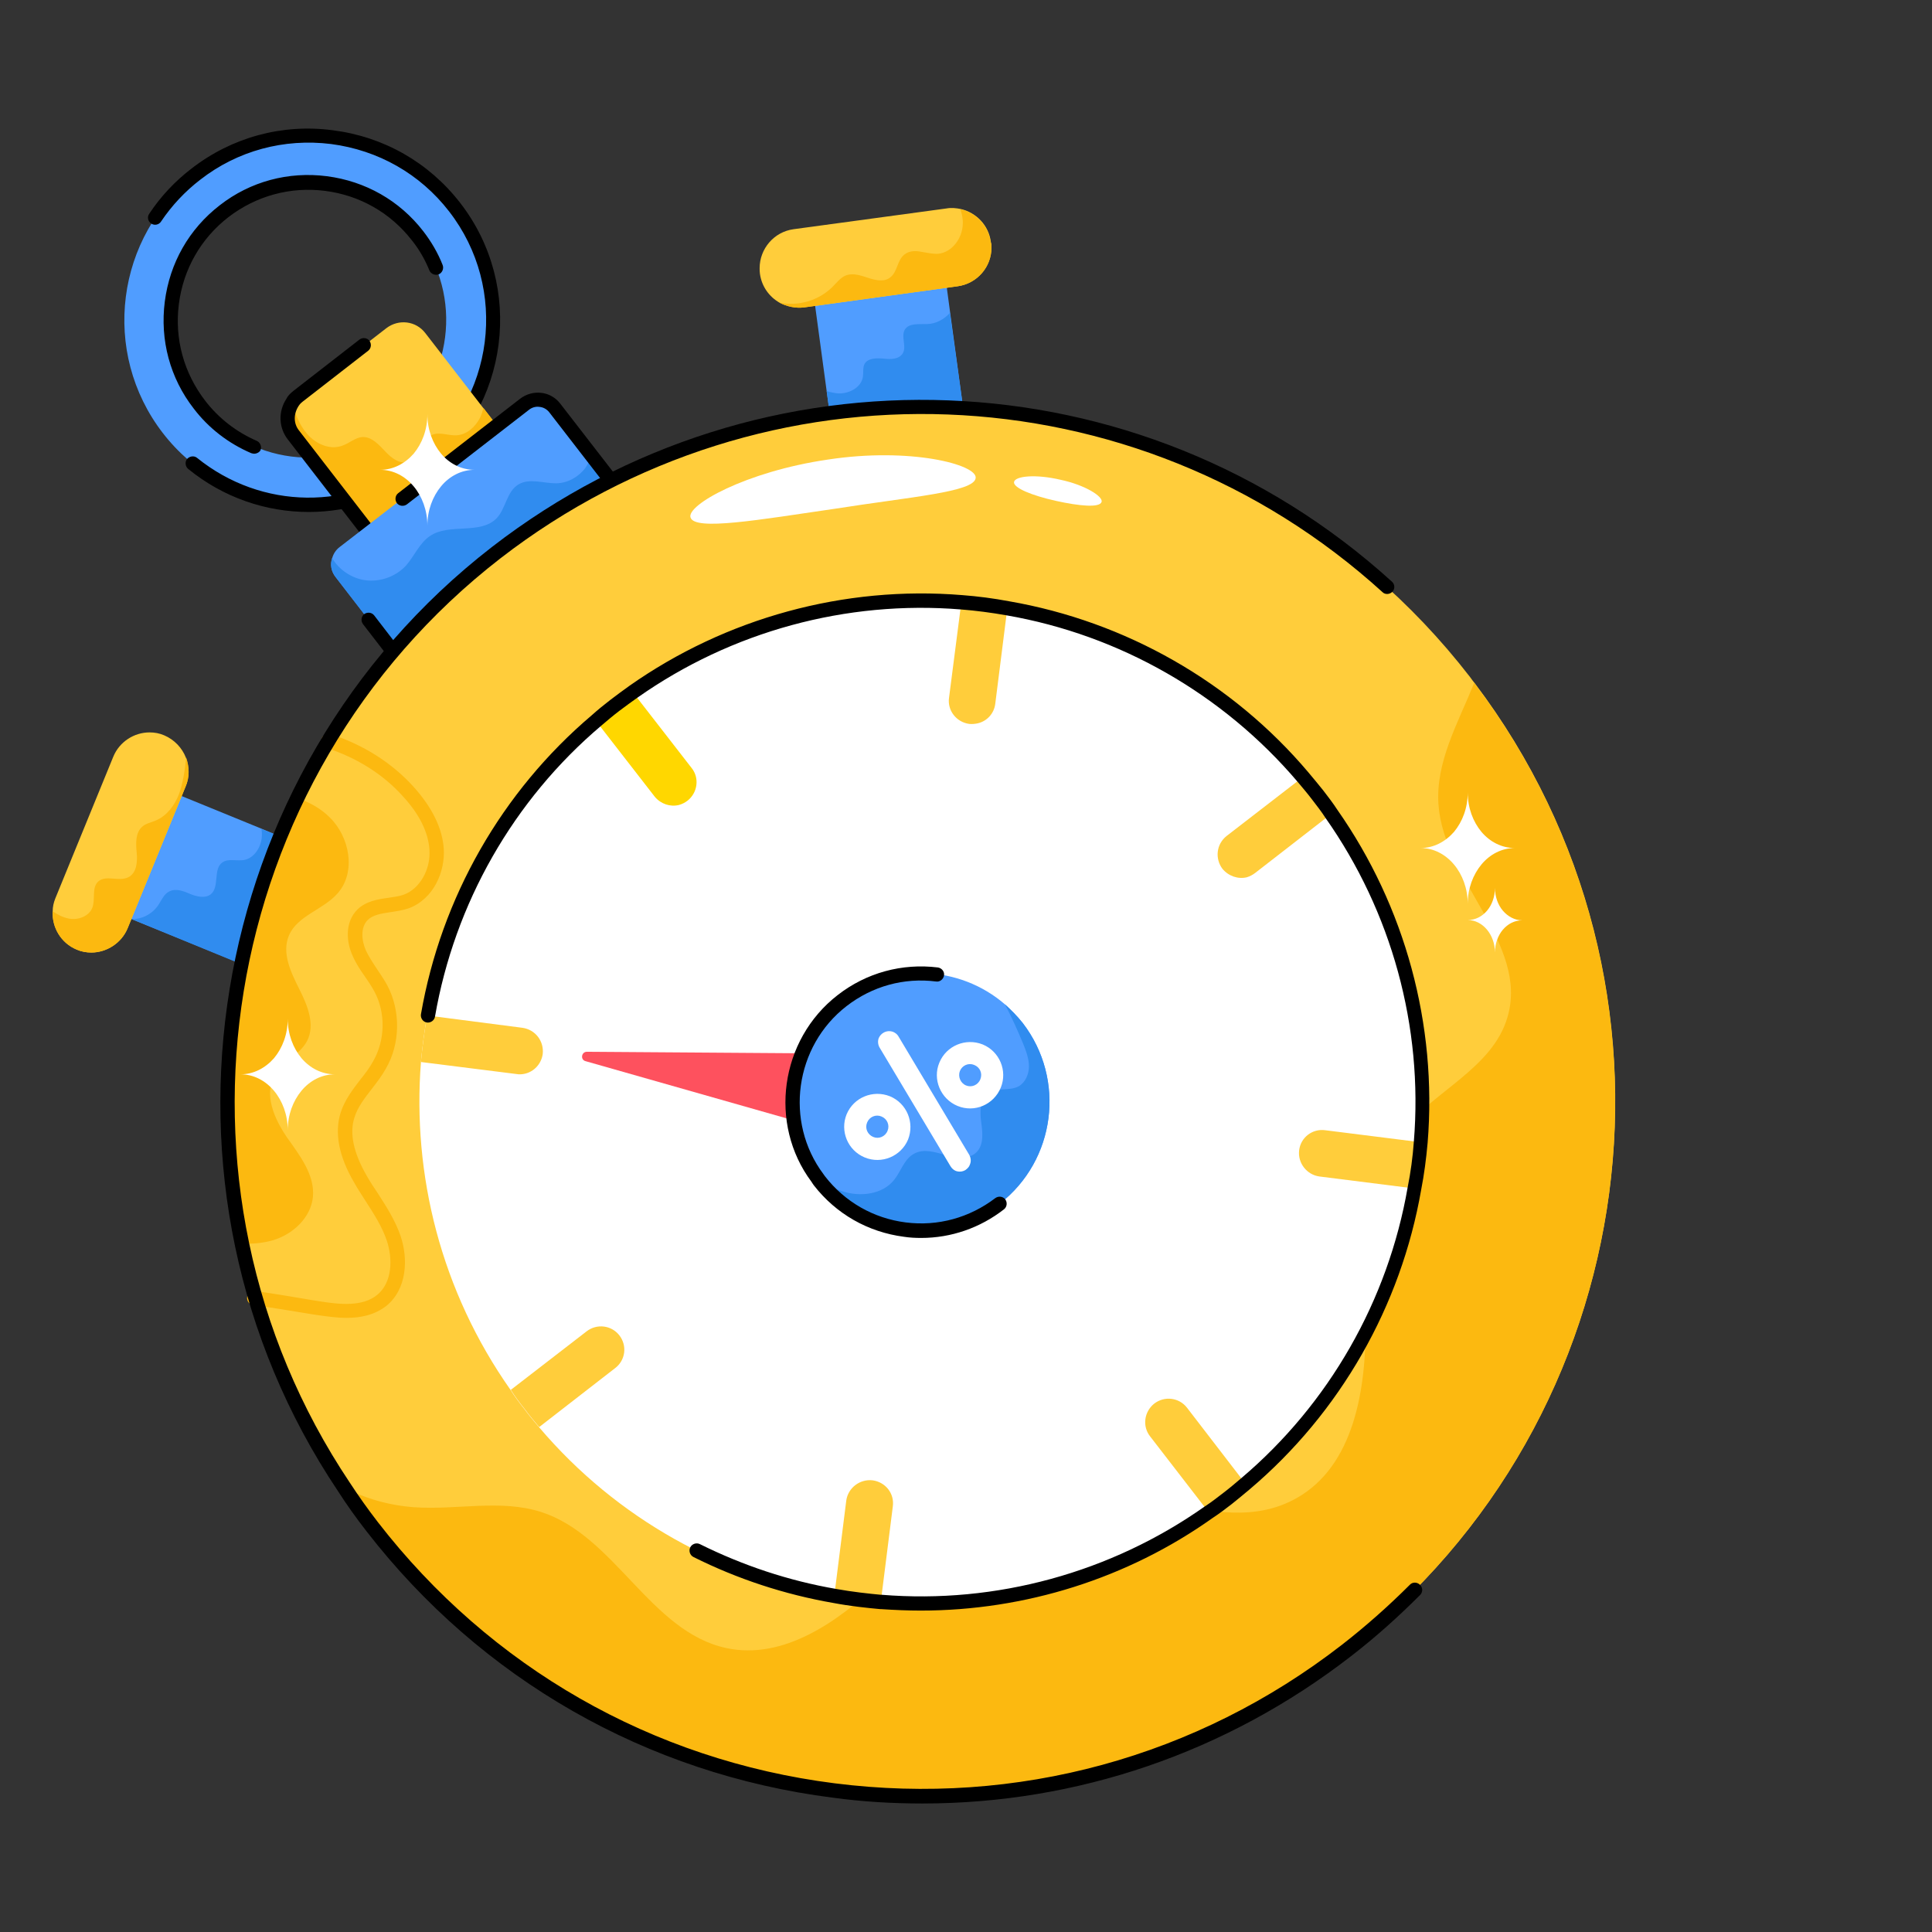 <svg id="Layer_1" enable-background="new 0 0 66 66" viewBox="0 0 66 66" xmlns="http://www.w3.org/2000/svg">
    <rect x="0" y="0" width="66" height="66" fill="#333333" stroke="none"/>
    <g>
        <g>
            <path d="m32.91 13.99-4.5.62-.17-1.25-.44-3.25 4.5-.61.16 1.19z" fill="#509dff"/>
        </g>
        <g>
            <path d="m32.91 13.99-4.5.61-.17-1.24c.13.04.27.07.41.08.37.01.78-.21.83-.58.02-.14-.01-.29.05-.42.11-.21.41-.21.65-.19.24.03.53.03.66-.18.14-.23-.07-.57.07-.81.14-.23.49-.18.77-.19.3-.01.57-.16.77-.38z"
                  fill="#308cef"/>
        </g>
        <g>
            <path d="m10.09 28.79-1.71 4.19-3.88-1.58-.32-.14 1.72-4.19 3.01 1.23z" fill="#509dff"/>
        </g>
        <g>
            <path d="m10.09 28.79-1.72 4.2-3.87-1.59c.05 0 .09 0 .14-.01.29-.03.57-.2.74-.43.13-.18.21-.42.41-.51.22-.11.48-.01.71.09.22.09.51.16.7.01.31-.25.07-.87.4-1.09.2-.14.48-.04.73-.08.34-.06.57-.41.61-.75.01-.1.01-.21-.01-.31z"
                  fill="#308cef"/>
        </g>
        <g>
            <g>
                <path d="m14.4 15.92c-2.75 2.13-6.72 1.62-8.84-1.13s-1.62-6.71 1.13-8.84 6.72-1.62 8.84 1.13 1.62 6.71-1.13 8.84zm-6.74-8.71c-2.05 1.59-2.43 4.55-.84 6.6s4.55 2.43 6.6.84 2.43-4.55.84-6.6-4.54-2.43-6.6-.84z"
                      fill="#509dff"/>
            </g>
        </g>
        <g>
            <g>
                <path d="m10.55 17.49c-1.46 0-2.92-.49-4.12-1.47-.1-.08-.12-.24-.04-.34.09-.1.24-.12.34-.04 2.2 1.78 5.29 1.82 7.53.08 2.64-2.05 3.13-5.86 1.08-8.5-.99-1.28-2.42-2.09-4.03-2.3-1.61-.2-3.2.23-4.47 1.22-.52.4-.97.88-1.34 1.43-.07.11-.22.14-.33.07-.12-.08-.15-.23-.07-.34.39-.59.88-1.11 1.44-1.54 1.38-1.07 3.1-1.54 4.83-1.31 1.74.22 3.28 1.1 4.35 2.48 2.21 2.85 1.68 6.98-1.17 9.19-1.18.91-2.59 1.37-4 1.37zm-1.87-1.99c-.03 0-.06-.01-.1-.02-.77-.33-1.45-.85-1.96-1.52-.81-1.04-1.16-2.34-.99-3.66s.83-2.48 1.88-3.29c1.04-.81 2.34-1.16 3.66-.99 1.31.17 2.48.83 3.29 1.88.27.35.5.74.66 1.15.05.12-.01.27-.13.32s-.27-.01-.32-.13c-.15-.37-.35-.72-.6-1.03-.73-.94-1.78-1.54-2.97-1.69-1.18-.15-2.35.17-3.3.9-.94.73-1.54 1.78-1.69 2.97s.17 2.35.9 3.3c.46.6 1.07 1.07 1.76 1.37.12.05.18.2.13.32-.03.06-.12.12-.22.12z"/>
            </g>
        </g>
        <g>
            <path d="m18.12 16.02-4.51 3.49-3.59-4.65c-.25-.33-.26-.76-.04-1.09.05-.09.12-.17.21-.23l3.01-2.33c.42-.32 1.01-.25 1.33.17l1.98 2.56z"
                  fill="#ffcd3b"/>
        </g>
        <g>
            <path d="m18.12 16.02-4.51 3.49-3.59-4.65c-.25-.33-.26-.76-.04-1.09.11.38.25.75.51 1.05.29.34.77.56 1.19.41.25-.08.46-.29.71-.3.31-.01.55.26.77.49.21.23.51.46.81.35.38-.14.41-.74.78-.91.26-.12.57.03.85.01.35-.02.64-.29.8-.6.05-.11.09-.22.11-.34z"
                  fill="#fcb910"/>
        </g>
        <g>
            <path d="m13.61 19.75c-.01 0-.02 0-.03 0-.06-.01-.12-.04-.16-.09l-3.59-4.65c-.31-.4-.33-.95-.05-1.38.04-.09.13-.19.26-.29l2.24-1.74c.11-.08.26-.06.34.04.08.11.06.26-.04.34l-2.24 1.74c-.09.07-.12.12-.14.15-.18.28-.17.6.01.83l3.44 4.45 4.32-3.34c.11-.08.26-.06.34.04.08.11.06.26-.04.34l-4.51 3.49c-.04.05-.09.07-.15.07z"/>
        </g>
        <g>
            <path d="m21.69 17.47-7.48 5.8-2.74-3.55c-.16-.2-.2-.44-.12-.66.04-.14.12-.27.25-.37l6.33-4.89c.32-.25.78-.19 1.03.13l1.24 1.59z"
                  fill="#509dff"/>
        </g>
        <g>
            <path d="m21.69 17.47-7.48 5.8-2.74-3.55c-.16-.2-.2-.44-.12-.66l.01.03c.26.42.72.7 1.2.74.49.04.99-.16 1.31-.51.29-.33.46-.77.82-1.01.66-.45 1.72-.03 2.28-.61.31-.33.34-.91.74-1.15.38-.23.87-.03 1.31-.04.38-.01.75-.22.98-.53.1-.14.16-.3.2-.46z"
                  fill="#308cef"/>
        </g>
        <g>
            <path d="m14.21 23.51c-.01 0-.02 0-.03 0-.06-.01-.12-.04-.16-.09l-1.62-2.1c-.08-.11-.06-.26.04-.34.11-.08.26-.06.34.04l1.47 1.91 7.1-5.5-2.59-3.35c-.08-.1-.2-.17-.33-.18-.13-.02-.26.02-.36.1l-4.17 3.23c-.11.08-.26.06-.34-.04-.08-.11-.06-.26.04-.34l4.17-3.23c.21-.16.47-.23.72-.2.26.03.49.16.65.37l2.74 3.54c.08.11.06.26-.04.34l-7.48 5.8c-.05.02-.1.04-.15.04z"/>
        </g>
        <g>
            <path d="m45.98 56.4c-10.35 8.02-25.26 6.12-33.27-4.24-.34-.45-.67-.9-.97-1.36-1.74-2.6-2.9-5.42-3.49-8.33-1.07-5.13-.39-10.51 1.9-15.22 1.54-3.18 3.82-6.05 6.8-8.36 10.36-8.01 25.26-6.12 33.27 4.24.05.07.1.14.16.21 7.83 10.35 5.88 25.1-4.4 33.06z"
                  fill="#ffcd3b"/>
        </g>
        <g>
            <path d="m9.87 31.96c-.25.59.06 1.24.34 1.8.29.57.57 1.24.28 1.8-.25.48-.83.7-1.1 1.16-.39.66-.02 1.5.41 2.13.44.62.96 1.29.89 2.04-.07.71-.69 1.28-1.37 1.48-.35.1-.72.13-1.08.11-1.07-5.13-.39-10.51 1.9-15.22.42.14.81.35 1.12.66.69.67.91 1.87.28 2.59-.49.57-1.38.76-1.67 1.45z"
                  fill="#fcb910"/>
        </g>
        <g>
            <path d="m11.84 45.02c-.34 0-.68-.05-1.03-.1l-.19-.03c-.65-.11-1.3-.21-1.95-.31-.13 0-.23-.11-.23-.24 0-.14.12-.24.26-.24h.01c.69.1 1.34.21 1.99.32l.19.03c.74.12 1.49.19 1.99-.21.53-.43.54-1.25.33-1.87-.16-.47-.43-.89-.72-1.34-.13-.21-.27-.41-.39-.63-.53-.9-.68-1.71-.46-2.4.14-.43.41-.78.67-1.12.17-.21.32-.41.44-.63.41-.72.43-1.65.04-2.38-.1-.18-.21-.35-.33-.52-.15-.21-.3-.44-.41-.69-.21-.45-.29-1.14.16-1.59.3-.29.7-.35 1.06-.4.19-.03.37-.05.53-.11.54-.2.92-.86.87-1.54-.04-.59-.34-1.2-.9-1.81-.68-.76-1.59-1.33-2.62-1.66-.13-.04-.2-.18-.16-.31s.18-.2.31-.16c1.11.36 2.09.98 2.83 1.8.63.7.98 1.41 1.03 2.11.05.78-.34 1.72-1.2 2.04-.21.07-.42.1-.62.13-.32.05-.6.09-.78.27-.25.25-.21.7-.06 1.04.1.21.23.41.37.62.12.18.25.37.36.57.46.87.45 1.99-.05 2.85-.14.25-.31.47-.48.69-.25.32-.48.62-.59.97-.18.55-.03 1.22.42 2 .12.21.25.41.38.6.29.45.59.92.77 1.44.27.78.23 1.82-.48 2.4-.4.31-.87.41-1.36.41z"
                  fill="#fcb910"/>
        </g>
        <g>
            <g>
                <path d="m36.04 11.87c-.31-.07-.5-.37-.43-.67l1.24-5.45c.07-.3.37-.49.67-.42s.49.37.42.67l-1.12 4.9 1.9.43c.3.07.49.37.42.68-.07.3-.38.48-.67.42z"
                      fill="none"/>
            </g>
            <g>
                <path d="m44.89 14.16c0 .07-.02.15-.05.21-.12.26-.43.42-.73.28-.2-.09-.34-.3-.33-.53l.04-1.12-2.37-1.05-.81.78c-.17.17-.42.2-.62.11-.3-.13-.39-.48-.28-.73.03-.07.07-.13.12-.18l4.3-4.19c.16-.16.41-.2.62-.11.2.09.34.31.33.53zm-1.04-2.36.1-2.29-1.64 1.6z"
                      fill="none"/>
            </g>
            <g>
                <path d="m49.46 15.63-.06.07c-.32.45-.8.76-1.34.85-.59.1-1.19-.04-1.7-.4l-.06-.05c-.65-.49-.96-1.27-.82-2.05.01-.08.06-.16.1-.22.12-.17.33-.27.56-.23.08.01.15.05.21.09.17.12.28.34.24.56-.07.36.08.72.39.95l.04.03c.27.19.56.27.84.22.27-.05.49-.18.64-.39l.02-.03c.23-.38-.22-1.18-.46-1.47l-.02-.04c-.6-.86-.65-1.65-.15-2.35l.04-.06c.3-.39.73-.62 1.24-.63.43-.02.91.12 1.32.4l.07.05c.32.24.57.61.7 1 .05.18.02.35-.07.49-.07.09-.17.17-.29.21-.18.05-.35.02-.49-.08-.09-.07-.17-.16-.21-.28-.05-.18-.17-.34-.3-.45l-.05-.03c-.38-.27-.82-.28-1.02-.01l-.02.03c-.27.38-.07.73.14 1.07.17.24 1.22 1.63.51 2.75z"
                      fill="none"/>
            </g>
            <g>
                <path d="m55.68 15.44c.22.22.23.57.01.79s-.58.22-.8 0l-.79-.78-3.53 3.57c-.21.22-.57.21-.79 0-.22-.22-.22-.57 0-.78l3.53-3.57-.8-.79c-.22-.22-.22-.57 0-.79s.57-.22.78 0z"
                      fill="none"/>
            </g>
            <g>
                <path d="m56.64 26.86c-.17.25-.51.32-.77.16-.46-.3-.85-.72-1.11-1.21-.88-1.62-.28-3.66 1.34-4.54s3.66-.28 4.54 1.34c.27.5.4 1.04.41 1.59-.01.31-.25.56-.55.56-.32 0-.56-.25-.57-.56.01-.36-.09-.73-.27-1.06-.58-1.08-1.94-1.48-3.02-.89s-1.48 1.95-.89 3.02c.18.33.43.61.74.81.25.17.33.51.15.78z"
                      fill="none"/>/>
            </g>
            <g>
                <path d="m63.04 30.7-5.35 1.59c-.29.09-.6-.08-.69-.38-.09-.29.08-.6.37-.69l2.15-.64-.71-2.4-2.14.64c-.29.09-.61-.09-.69-.38-.09-.29.08-.6.37-.69l5.35-1.59c.29-.09.6.08.69.37s-.08.61-.37.7l-2.14.64.71 2.4 2.15-.64c.29-.09.6.08.69.37.07.31-.09.62-.39.7z"
                      fill="none"/>/>
            </g>
            <g>
                <path d="m58.46 38.34c-.07.03-.14.05-.21.05-.29.02-.57-.18-.59-.51-.02-.22.1-.44.31-.54l1.01-.5-.2-2.58-1.07-.34c-.23-.07-.37-.27-.39-.49-.02-.32.23-.57.51-.6.08-.01.14 0 .21.02l5.73 1.8c.22.07.38.27.39.5.02.22-.11.44-.31.54zm1.59-2.03 2.06-1-2.19-.69z"
                      fill="none"/>/>
            </g>
            <g>
                <path d="m57.33 42.86 4.5-2.27-3.78-.54c-.3-.04-.51-.33-.47-.64.04-.3.32-.51.63-.47l5.53.79c.28.04.52.31.47.64-.03.17-.13.33-.3.41l-4.5 2.27 3.78.54c.3.04.51.32.47.64-.04.3-.33.51-.63.47l-5.53-.79c-.29-.04-.51-.32-.47-.63.02-.18.13-.33.3-.42z"
                      fill="none"/>/>
            </g>
            <g>
                <path d="m56.14 49.51c-.3.04-.58-.17-.63-.48-.07-.55-.02-1.11.18-1.64.64-1.73 2.57-2.62 4.3-1.98s2.62 2.57 1.98 4.3c-.2.53-.52.99-.93 1.36-.24.2-.59.18-.79-.05-.21-.24-.18-.59.05-.8.28-.23.49-.55.62-.9.42-1.15-.16-2.43-1.32-2.86s-2.44.17-2.86 1.32c-.13.35-.18.73-.12 1.09.04.31-.17.6-.48.64z"
                      fill="none"/>/>
            </g>
            <g>
                <path d="m53.05 53.42c-.26-.16-.34-.5-.17-.77l1.61-2.6c.17-.27.51-.35.77-.19l4.74 2.93c.26.16.34.5.18.77l-1.61 2.6c-.17.27-.51.35-.77.19-.27-.17-.35-.51-.18-.78l1.32-2.13-1.42-.88-1.02 1.66c-.16.26-.5.34-.76.18s-.34-.5-.18-.76l1.03-1.66-1.42-.88-1.32 2.13c-.19.28-.54.36-.8.19z"
                      fill="none"/>/>
            </g>
            <g>
                <path d="m51.9 54.76c-.24-.19-.27-.55-.08-.79s.54-.28.78-.08c.25.2.28.55.09.79-.19.23-.54.27-.79.08zm4.35 3.5-3.05-2.45c-.24-.19-.27-.55-.08-.79s.54-.28.78-.08l3.05 2.45c.24.19.28.54.08.78-.19.23-.54.28-.78.09z"
                      fill="none"/>
            </g>
        </g>
        <g>
            <path d="m45.98 56.4c-10.36 8.02-25.26 6.12-33.27-4.23-.35-.45-.67-.9-.97-1.36.75.39 1.57.62 2.42.68 1.44.1 2.94-.28 4.32.16 2.53.81 3.73 4.09 6.33 4.65 1.95.42 3.83-.9 5.27-2.28s2.88-2.98 4.83-3.37c3.14-.63 6.59 2.1 9.38.53 1.96-1.1 2.38-3.71 2.36-5.96-.03-2.25-.21-4.72 1.17-6.49 1.12-1.45 3.17-2.22 3.68-3.99.73-2.5-2.18-4.66-2.36-7.26-.1-1.44.66-2.77 1.2-4.1 0-.02.01-.03.02-.05 7.85 10.36 5.9 25.11-4.38 33.07z"
                  fill="#fcb910"/>
        </g>
        <g>
            <path d="m31.51 61.61c-1.02 0-2.05-.06-3.07-.2-6.35-.81-12-4.04-15.92-9.1-.35-.45-.68-.91-.98-1.38-6.96-10.4-4.65-24.56 5.26-32.24 9.21-7.13 22.15-6.63 30.75 1.18.1.09.11.24.02.34s-.25.11-.34.02c-8.43-7.66-21.1-8.14-30.13-1.16-9.71 7.52-11.97 21.39-5.15 31.58.3.46.62.91.96 1.35 3.84 4.96 9.37 8.13 15.6 8.92 6.22.79 12.38-.89 17.33-4.73.81-.63 1.59-1.32 2.32-2.05.09-.1.25-.1.35 0s.1.25 0 .35c-.74.74-1.53 1.45-2.36 2.09-4.26 3.3-9.37 5.03-14.64 5.03z"/>
        </g>
        <g>
            <path d="m48.53 39.02c-.04.53-.11 1.05-.21 1.58-.66 3.81-2.61 7.41-5.77 10.09-.2.17-.4.34-.62.5-.21.17-.42.32-.64.47-3.38 2.39-7.34 3.37-11.2 3.06h-.01c-.53-.05-1.05-.11-1.58-.2-3.81-.67-7.41-2.61-10.09-5.77-.17-.2-.34-.4-.5-.62-.17-.21-.33-.43-.47-.65-2.38-3.38-3.36-7.35-3.06-11.2v-.01c.05-.53.12-1.05.21-1.58.66-3.81 2.61-7.41 5.76-10.08.2-.18.41-.35.62-.51.21-.17.42-.32.64-.47 3.38-2.38 7.35-3.37 11.21-3.06.53.04 1.05.11 1.58.2 3.81.66 7.41 2.61 10.09 5.77.17.2.34.4.5.61.17.21.32.42.47.64 2.39 3.4 3.38 7.37 3.07 11.23z"
                  fill="#fff"/>
        </g>
        <g>
            <g>
                <g>
                    <path d="m23.49 27.35c-.09.07-.19.12-.3.15-.29.07-.61-.03-.82-.28l-2.01-2.59c.2-.18.41-.35.62-.51.21-.17.42-.32.64-.47l2.01 2.59c.27.34.2.84-.14 1.11z"
                          fill="gold"/>
                </g>
            </g>
            <g>
                <g>
                    <path d="m42.55 50.69c-.2.17-.4.34-.62.5-.21.17-.42.32-.64.47l-2-2.59c-.27-.34-.21-.84.14-1.12.35-.27.85-.21 1.12.14z"
                          fill="#ffcd3b"/>
                </g>
            </g>
            <g>
                <g>
                    <path d="m18.54 36.01c-.05.34-.3.6-.61.67-.09.02-.19.03-.29.01l-3.26-.41v-.01c.05-.53.12-1.05.21-1.58l3.25.42c.45.06.75.46.7.9z"
                          fill="#ffcd3b"/>
                </g>
            </g>
            <g>
                <g>
                    <path d="m48.53 39.02c-.04.53-.11 1.05-.21 1.58l-3.25-.41c-.43-.06-.74-.46-.69-.89.05-.44.45-.75.89-.69z"
                          fill="#ffcd3b"/>
                </g>
            </g>
            <g>
                <g>
                    <path d="m21.01 46.74-2.59 2.01c-.17-.2-.34-.4-.5-.62-.17-.21-.33-.43-.47-.65l2.59-2c.35-.27.85-.21 1.12.14s.21.85-.15 1.12z"
                          fill="#ffcd3b"/>
                </g>
            </g>
            <g>
                <g>
                    <path d="m45.47 27.81-2.59 2.01c-.09.07-.19.12-.29.15-.3.07-.62-.04-.83-.29-.26-.35-.21-.84.14-1.12l2.59-2c.17.2.34.4.5.61.18.21.33.42.48.64z"
                          fill="#ffcd3b"/>
                </g>
            </g>
            <g>
                <g>
                    <path d="m30.5 51.46-.41 3.26h-.01c-.53-.05-1.05-.11-1.58-.2l.41-3.26c.06-.43.46-.74.9-.69.44.06.75.45.69.89z"
                          fill="#ffcd3b"/>
                </g>
            </g>
            <g>
                <g>
                    <path d="m34.41 20.79-.41 3.25c-.04.34-.29.6-.6.67-.09.02-.19.03-.29.02-.44-.06-.75-.46-.69-.89l.42-3.26c.52.05 1.04.12 1.57.21z"
                          fill="#ffcd3b"/>
                </g>
            </g>
        </g>
        <g>
            <path d="m31.46 55.02c-.45 0-.91-.02-1.36-.05-.01 0-.02 0-.03 0-.44-.04-1.02-.1-1.6-.21-1.67-.29-3.28-.82-4.78-1.57-.12-.06-.17-.21-.11-.33s.21-.17.33-.11c1.47.73 3.03 1.25 4.65 1.53.55.1 1.11.16 1.53.2h.03c3.91.32 7.84-.76 11.04-3.02.22-.14.42-.3.63-.46s.41-.33.61-.5c3-2.54 5.02-6.07 5.69-9.95.1-.5.17-1.01.21-1.56.32-3.92-.76-7.84-3.02-11.05-.14-.22-.3-.42-.46-.63s-.33-.41-.49-.6c-2.55-3-6.08-5.02-9.95-5.69-.51-.09-1.04-.16-1.55-.2-3.92-.32-7.84.75-11.05 3.01-.21.15-.42.3-.63.46s-.41.33-.61.5c-3 2.54-5.01 6.07-5.68 9.94-.02.13-.15.22-.28.2s-.22-.15-.2-.28c.69-3.98 2.76-7.61 5.84-10.22.2-.18.41-.35.63-.52s.43-.32.65-.48c3.3-2.32 7.34-3.43 11.37-3.1.53.04 1.07.11 1.6.21 3.98.69 7.62 2.76 10.23 5.85.17.2.34.41.51.62.17.22.33.43.48.66 2.31 3.3 3.41 7.33 3.08 11.37-.05.56-.12 1.09-.22 1.6-.69 3.98-2.77 7.62-5.85 10.23-.2.17-.41.34-.62.51-.22.17-.43.33-.66.48-2.9 2.06-6.4 3.16-9.96 3.16z"/>
        </g>
        <g>
            <path d="m33.87 8.46c0 .66-.49 1.23-1.16 1.32l-5.23.72c-.31.04-.6-.03-.85-.16-.35-.2-.61-.55-.67-.99-.01-.07-.01-.12-.01-.19 0-.66.49-1.24 1.16-1.33l5.23-.71c.16-.03.33-.01.48.02.53.12.96.56 1.03 1.13.02.06.02.12.02.19z"
                  fill="#ffcd3b"/>
        </g>
        <g>
            <path d="m33.87 8.46c0 .66-.49 1.23-1.16 1.32l-5.23.72c-.31.04-.6-.03-.85-.16.64.13 1.33-.07 1.8-.53.15-.15.29-.34.49-.41.25-.08.51.02.76.1s.54.14.74-.03c.24-.19.23-.58.47-.77.16-.13.37-.14.57-.1.2.03.39.08.59.07.48-.05.83-.54.84-1.02.01-.17-.03-.34-.08-.5.53.12.96.56 1.03 1.13.03.05.03.11.03.18z"
                  fill="#fcb910"/>
        </g>
        <g>
            <path d="m6.34 26.87-1.98 4.84c-.21.51-.72.83-1.24.83-.17 0-.34-.03-.5-.1-.53-.22-.85-.75-.82-1.31 0-.15.03-.29.09-.44l1.98-4.84c.21-.51.71-.83 1.24-.83.17 0 .34.03.5.1.35.15.61.43.74.76.12.32.13.67-.01.99z"
                  fill="#ffcd3b"/>
        </g>
        <g>
            <path d="m6.34 26.87-1.98 4.84c-.21.51-.72.83-1.24.83-.17 0-.34-.03-.5-.1-.53-.22-.85-.75-.82-1.31.17.12.35.21.55.25.31.06.68-.07.8-.36s-.03-.7.21-.91c.27-.23.7.02 1.02-.14.29-.14.32-.53.29-.84s-.05-.68.19-.89c.12-.11.3-.14.46-.21.38-.16.64-.51.79-.89.14-.38.21-.85.25-1.26.11.32.12.67-.02.99z"
                  fill="#fcb910"/>
        </g>
        <g>
            <path d="m29.99 36-.43 2.97-9.56-2.72c-.18-.05-.14-.32.05-.32z" fill="#fe515e"/>
        </g>
        <g>
            <path d="m34.15 41.12c-1.91 1.48-4.67 1.13-6.16-.79-.02-.03-.04-.05-.05-.08-1.43-1.91-1.05-4.61.83-6.08 1.68-1.31 4.01-1.2 5.56.14.21.19.42.4.61.64 1.48 1.93 1.12 4.69-.79 6.17z"
                  fill="#509dff"/>
        </g>
        <g>
            <path d="m34.15 41.12c-1.91 1.48-4.67 1.13-6.16-.79-.02-.03-.04-.05-.05-.08.25.19.52.34.82.44.62.21 1.39.12 1.79-.39.23-.29.34-.71.68-.89.33-.18.72-.05 1.08.05.35.1.79.16 1.05-.1.25-.25.21-.66.16-1.02-.05-.35-.05-.78.23-.99.3-.21.73-.07 1.05-.24.23-.13.35-.42.35-.68 0-.27-.1-.53-.2-.78-.19-.46-.39-.9-.62-1.34.21.19.42.4.61.64 1.48 1.93 1.12 4.69-.79 6.17z"
                  fill="#308cef"/>
        </g>
        <g>
            <path d="m31.47 42.29c-.2 0-.4-.01-.59-.04-1.23-.16-2.32-.78-3.08-1.76-.03-.05-.06-.08-.08-.12-1.47-1.97-1.08-4.85.9-6.38.98-.76 2.19-1.09 3.42-.94.13.02.23.14.21.27s-.14.23-.27.21c-1.1-.14-2.18.16-3.06.84-1.77 1.37-2.13 3.95-.79 5.74l.05.07c.68.88 1.66 1.44 2.76 1.58s2.18-.16 3.06-.83c.11-.08.26-.06.34.04.08.11.06.26-.04.34-.82.64-1.81.98-2.83.98z"/>
        </g>
        <g>
            <g>
                <path d="m29.54 39.54c-.58-.24-.85-.9-.62-1.47.24-.58.9-.85 1.48-.62.58.24.85.9.62 1.48-.24.57-.9.85-1.48.61zm3.44.43c-.1.06-.22.07-.33.03-.07-.03-.13-.08-.18-.16l-2.42-4.05c-.06-.1-.07-.23-.03-.33.03-.07.09-.14.16-.18.1-.06.22-.07.33-.03.07.03.14.08.18.15l2.42 4.05c.06.11.07.23.02.34-.02.07-.08.13-.15.18zm-3.15-1.13c.19.08.41-.01.49-.21.08-.19-.01-.41-.21-.49-.19-.08-.41.01-.49.21s.02.41.21.49zm2.88-1.06c-.58-.24-.86-.91-.62-1.48.24-.58.9-.85 1.48-.62.58.24.85.9.62 1.47-.24.59-.9.87-1.48.63zm.29-.7c.19.08.41-.01.49-.21s-.01-.41-.21-.49c-.19-.08-.41.01-.49.21-.07.19.02.41.21.49z"
                      fill="#fff"/>
            </g>
        </g>
        <g>
            <path d="m51.75 28.97c-.44 0-.85.21-1.14.56s-.47.82-.47 1.35c0-1.05-.72-1.91-1.61-1.91.44 0 .84-.21 1.14-.55.29-.35.47-.82.47-1.35 0 .53.18 1 .47 1.35.29.34.69.55 1.14.55z"
                  fill="#fff"/>
        </g>
        <g>
            <path d="m16.21 16.05c-.44 0-.85.21-1.14.56s-.47.82-.47 1.35c0-1.05-.72-1.91-1.61-1.91.44 0 .84-.21 1.14-.55.29-.35.47-.82.47-1.35 0 .53.18 1 .47 1.35.29.34.69.55 1.14.55z"
                  fill="#fff"/>
        </g>
        <g>
            <path d="m11.44 36.7c-.44 0-.85.21-1.14.56s-.47.82-.47 1.35c0-1.05-.72-1.91-1.61-1.91.44 0 .84-.21 1.14-.55.29-.35.47-.82.47-1.35 0 .53.18 1 .47 1.35.29.34.69.55 1.14.55z"
                  fill="#fff"/>
        </g>
        <g>
            <path d="m52 31.44c-.26 0-.49.12-.66.32s-.27.48-.27.78c0-.61-.42-1.11-.93-1.11.26 0 .49-.12.66-.32s.27-.48.27-.78c0 .3.1.58.27.78s.41.33.66.33z"
                  fill="#fff"/>
        </g>
        <g>
            <g>
                <path d="m33.33 16.33c-.05.48-2.21.64-4.81 1.05-2.61.38-4.78.76-4.93.3-.15-.42 1.88-1.57 4.69-1.98 2.81-.43 5.11.17 5.05.63z"
                      fill="#fff"/>
            </g>
            <g>
                <path d="m37.63 17.15c-.07.2-.75.14-1.56-.04s-1.45-.44-1.43-.64c.03-.21.74-.28 1.59-.08.85.18 1.47.58 1.4.76z"
                      fill="#fff"/>
            </g>
        </g>
    </g>
</svg>